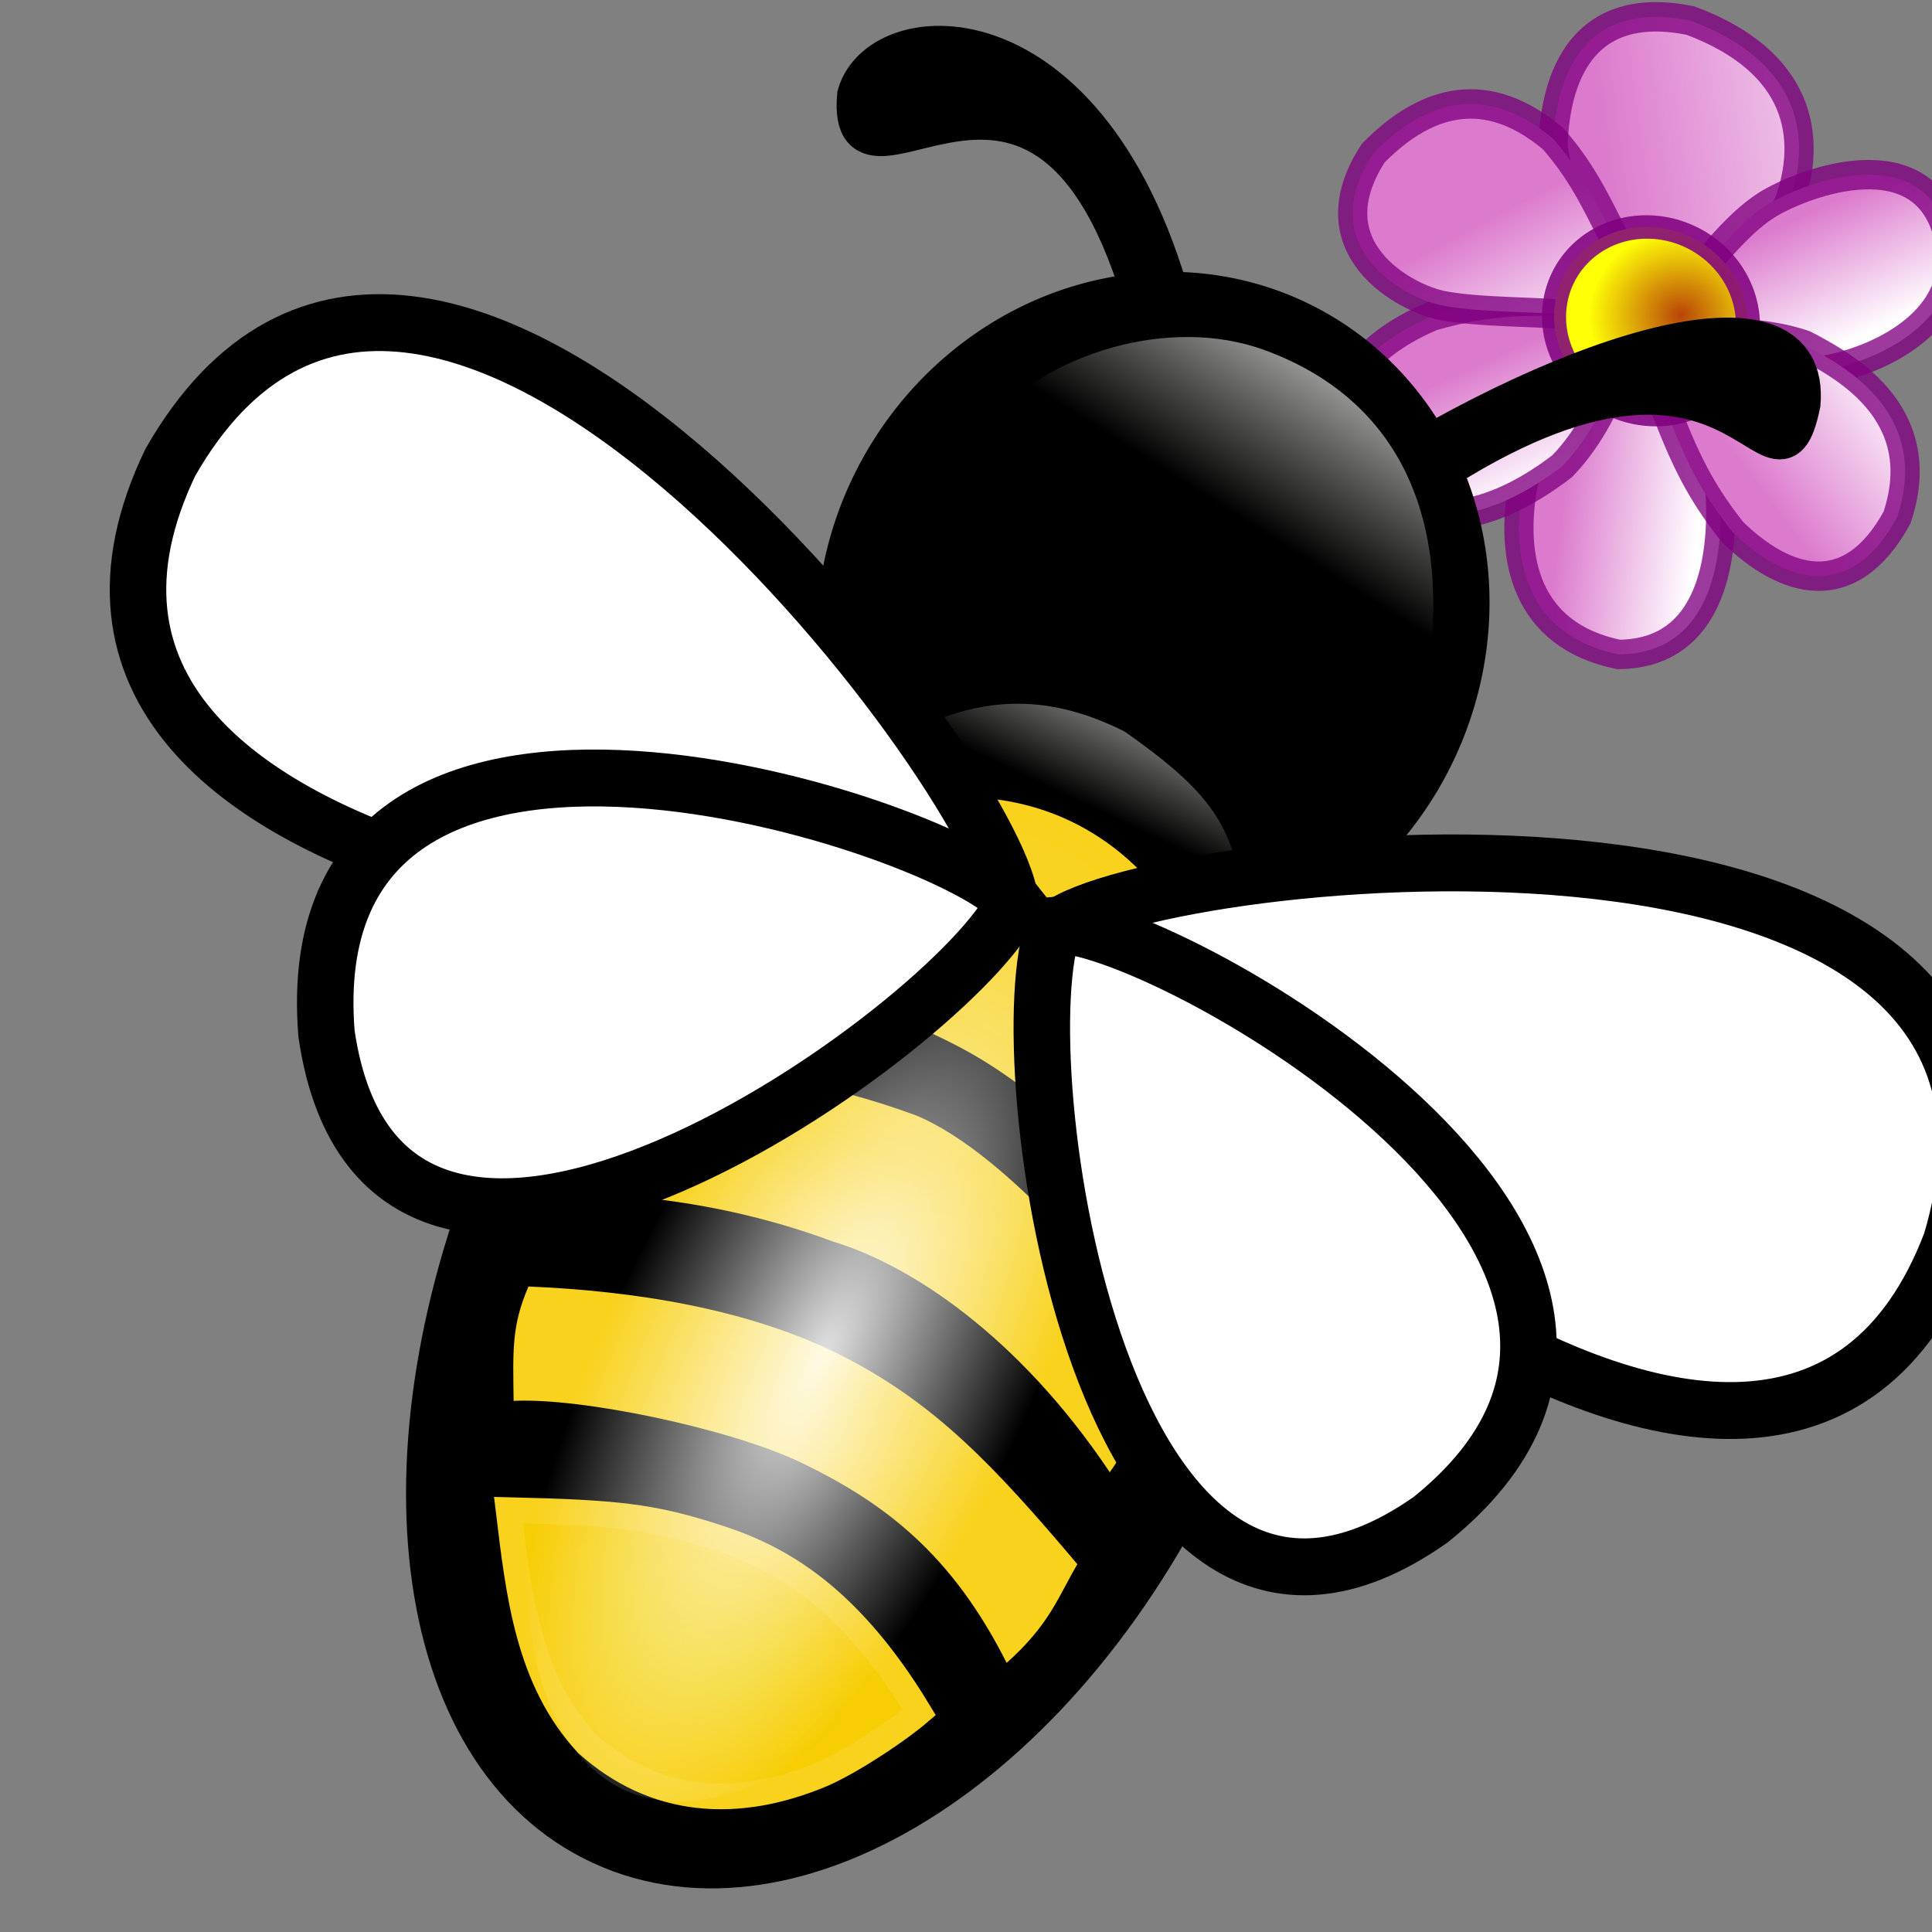 <?xml version="1.0" encoding="UTF-8" standalone="no"?>
<!-- Created with Inkscape (http://www.inkscape.org/) -->
<svg
   xmlns:dc="http://purl.org/dc/elements/1.1/"
   xmlns:cc="http://creativecommons.org/ns#"
   xmlns:rdf="http://www.w3.org/1999/02/22-rdf-syntax-ns#"
   xmlns:svg="http://www.w3.org/2000/svg"
   xmlns="http://www.w3.org/2000/svg"
   xmlns:xlink="http://www.w3.org/1999/xlink"
   xmlns:sodipodi="http://sodipodi.sourceforge.net/DTD/sodipodi-0.dtd"
   xmlns:inkscape="http://www.inkscape.org/namespaces/inkscape"
   width="32px"
   height="32px"
   id="svg4610"
   sodipodi:version="0.32"
   inkscape:version="0.46"
   sodipodi:docname="right_linux.svg"
   inkscape:output_extension="org.inkscape.output.svg.inkscape">
  <rect width="100%" height="100%" fill="#808080" stroke="none"/>
  <defs
     id="defs4612">
    <linearGradient
       id="linearGradient3836">
      <stop
         id="stop3838"
         offset="0"
         style="stop-color:#ffffff;stop-opacity:0.887;" />
      <stop
         id="stop3840"
         offset="1"
         style="stop-color:#ffffff;stop-opacity:0;" />
    </linearGradient>
    <radialGradient
       inkscape:collect="always"
       xlink:href="#linearGradient3836"
       id="radialGradient5076"
       gradientUnits="userSpaceOnUse"
       gradientTransform="matrix(0.88,-3.4749336e-2,9.5059678e-2,2.435,-127.03,-937.534)"
       cx="-549.5"
       cy="639.862"
       fx="-549.5"
       fy="639.862"
       r="27.5" />
    <linearGradient
       inkscape:collect="always"
       xlink:href="#linearGradient3402"
       id="linearGradient5074"
       gradientUnits="userSpaceOnUse"
       gradientTransform="matrix(-0.654,-0.342,0.299,-0.374,-1980.562,253.816)"
       x1="-612.172"
       y1="698.891"
       x2="-615.773"
       y2="646.067" />
    <linearGradient
       id="linearGradient13706">
      <stop
         id="stop13708"
         offset="0"
         style="stop-color:#f1d103;stop-opacity:1;" />
      <stop
         id="stop13710"
         offset="1"
         style="stop-color:#f7cd03;stop-opacity:1" />
    </linearGradient>
    <radialGradient
       inkscape:collect="always"
       xlink:href="#linearGradient13706"
       id="radialGradient5072"
       gradientUnits="userSpaceOnUse"
       gradientTransform="matrix(-0.29,0.503,-0.763,-0.414,-907.153,753.91)"
       cx="-202.578"
       cy="767.944"
       fx="-202.578"
       fy="767.944"
       r="27.027" />
    <linearGradient
       id="linearGradient14412"
       inkscape:collect="always">
      <stop
         id="stop14414"
         offset="0"
         style="stop-color:#f6cd03;stop-opacity:1" />
      <stop
         id="stop14416"
         offset="1"
         style="stop-color:#f8d21d;stop-opacity:1" />
    </linearGradient>
    <radialGradient
       inkscape:collect="always"
       xlink:href="#linearGradient14412"
       id="radialGradient5070"
       gradientUnits="userSpaceOnUse"
       gradientTransform="matrix(-0.277,0.309,-0.693,-0.232,-954.041,537.482)"
       cx="-286.683"
       cy="770.319"
       fx="-286.683"
       fy="770.319"
       r="27.027" />
    <linearGradient
       id="linearGradient14418"
       inkscape:collect="always">
      <stop
         id="stop14420"
         offset="0"
         style="stop-color:#f5cd03;stop-opacity:1" />
      <stop
         id="stop14422"
         offset="1"
         style="stop-color:#f8d21d;stop-opacity:1" />
    </linearGradient>
    <radialGradient
       inkscape:collect="always"
       xlink:href="#linearGradient14418"
       id="radialGradient5068"
       gradientUnits="userSpaceOnUse"
       gradientTransform="matrix(-0.214,0.255,-0.557,-0.21,-1051.37,533.297)"
       cx="-287.172"
       cy="762.159"
       fx="-287.172"
       fy="762.159"
       r="27.027" />
    <linearGradient
       inkscape:collect="always"
       id="linearGradient3402">
      <stop
         style="stop-color:#edeee9;stop-opacity:1;"
         offset="0"
         id="stop3404" />
      <stop
         style="stop-color:#edeee9;stop-opacity:0;"
         offset="1"
         id="stop3406" />
    </linearGradient>
    <linearGradient
       inkscape:collect="always"
       xlink:href="#linearGradient3402"
       id="linearGradient5066"
       gradientUnits="userSpaceOnUse"
       gradientTransform="matrix(1.228,0.555,0.334,-1.389,-825.854,1454.491)"
       x1="-614.905"
       y1="691.308"
       x2="-618.238"
       y2="666.331" />
    <linearGradient
       id="linearGradient3640">
      <stop
         id="stop3642"
         offset="0"
         style="stop-color:#b94606;stop-opacity:0.991;" />
      <stop
         id="stop3644"
         offset="1"
         style="stop-color:#ffff06;stop-opacity:1;" />
    </linearGradient>
    <radialGradient
       inkscape:collect="always"
       xlink:href="#linearGradient3640"
       id="radialGradient5064"
       gradientUnits="userSpaceOnUse"
       gradientTransform="matrix(0.585,-0.665,0.704,0.619,-53.801,561.874)"
       cx="599.224"
       cy="429.964"
       fx="599.224"
       fy="429.964"
       r="5.261" />
    <linearGradient
       inkscape:collect="always"
       xlink:href="#linearGradient11149"
       id="linearGradient5062"
       gradientUnits="userSpaceOnUse"
       gradientTransform="matrix(5.419,0.184,0.454,5.048,-3759.957,-2263.192)"
       x1="598.917"
       y1="436.35"
       x2="605.411"
       y2="432.221" />
    <linearGradient
       inkscape:collect="always"
       xlink:href="#linearGradient11149"
       id="linearGradient5059"
       gradientUnits="userSpaceOnUse"
       gradientTransform="matrix(5.419,0.184,0.454,5.048,-3759.957,-2263.192)"
       x1="589.13"
       y1="425.434"
       x2="592.283"
       y2="430.976" />
    <linearGradient
       inkscape:collect="always"
       xlink:href="#linearGradient11149"
       id="linearGradient5057"
       gradientUnits="userSpaceOnUse"
       gradientTransform="matrix(5.419,0.184,0.454,5.048,-3759.957,-2263.192)"
       x1="588.282"
       y1="431.621"
       x2="590.722"
       y2="436.436" />
    <linearGradient
       inkscape:collect="always"
       xlink:href="#linearGradient11149"
       id="linearGradient5055"
       gradientUnits="userSpaceOnUse"
       gradientTransform="matrix(5.419,0.184,0.454,5.048,-3759.957,-2263.192)"
       x1="588.282"
       y1="431.621"
       x2="590.722"
       y2="436.436" />
    <linearGradient
       inkscape:collect="always"
       xlink:href="#linearGradient11149"
       id="linearGradient5053"
       gradientUnits="userSpaceOnUse"
       gradientTransform="matrix(5.419,0.184,0.454,5.048,-3759.957,-2263.192)"
       x1="593.993"
       y1="420.708"
       x2="608.811"
       y2="420.146" />
    <linearGradient
       id="linearGradient11149">
      <stop
         id="stop11151"
         offset="0"
         style="stop-color:#dc7bcd;stop-opacity:1" />
      <stop
         id="stop11153"
         offset="1"
         style="stop-color:#ffffff;stop-opacity:1;" />
    </linearGradient>
    <linearGradient
       inkscape:collect="always"
       xlink:href="#linearGradient11149"
       id="linearGradient5051"
       gradientUnits="userSpaceOnUse"
       gradientTransform="matrix(5.419,0.184,0.454,5.048,-3759.957,-2263.192)"
       x1="590.943"
       y1="438.082"
       x2="596.213"
       y2="439.139" />
    <inkscape:perspective
       sodipodi:type="inkscape:persp3d"
       inkscape:vp_x="0 : 16 : 1"
       inkscape:vp_y="0 : 1000 : 0"
       inkscape:vp_z="32 : 16 : 1"
       inkscape:persp3d-origin="16 : 10.666667 : 1"
       id="perspective4618" />
    <linearGradient
       inkscape:collect="always"
       xlink:href="#linearGradient11149"
       id="linearGradient4744"
       gradientUnits="userSpaceOnUse"
       gradientTransform="matrix(5.419,0.184,0.454,5.048,-3759.957,-2263.192)"
       x1="590.943"
       y1="438.082"
       x2="596.213"
       y2="439.139" />
    <linearGradient
       inkscape:collect="always"
       xlink:href="#linearGradient11149"
       id="linearGradient4746"
       gradientUnits="userSpaceOnUse"
       gradientTransform="matrix(5.419,0.184,0.454,5.048,-3759.957,-2263.192)"
       x1="593.993"
       y1="420.708"
       x2="608.811"
       y2="420.146" />
    <linearGradient
       inkscape:collect="always"
       xlink:href="#linearGradient11149"
       id="linearGradient4748"
       gradientUnits="userSpaceOnUse"
       gradientTransform="matrix(5.419,0.184,0.454,5.048,-3759.957,-2263.192)"
       x1="588.282"
       y1="431.621"
       x2="590.722"
       y2="436.436" />
    <linearGradient
       inkscape:collect="always"
       xlink:href="#linearGradient11149"
       id="linearGradient4750"
       gradientUnits="userSpaceOnUse"
       gradientTransform="matrix(5.419,0.184,0.454,5.048,-3759.957,-2263.192)"
       x1="588.282"
       y1="431.621"
       x2="590.722"
       y2="436.436" />
    <linearGradient
       inkscape:collect="always"
       xlink:href="#linearGradient11149"
       id="linearGradient4752"
       gradientUnits="userSpaceOnUse"
       gradientTransform="matrix(5.419,0.184,0.454,5.048,-3759.957,-2263.192)"
       x1="589.13"
       y1="425.434"
       x2="592.283"
       y2="430.976" />
    <linearGradient
       inkscape:collect="always"
       xlink:href="#linearGradient11149"
       id="linearGradient4754"
       gradientUnits="userSpaceOnUse"
       gradientTransform="matrix(5.419,0.184,0.454,5.048,-3759.957,-2263.192)"
       x1="598.917"
       y1="436.35"
       x2="605.411"
       y2="432.221" />
    <radialGradient
       inkscape:collect="always"
       xlink:href="#linearGradient3640"
       id="radialGradient4756"
       gradientUnits="userSpaceOnUse"
       gradientTransform="matrix(0.585,-0.665,0.704,0.619,-53.801,561.874)"
       cx="599.224"
       cy="429.964"
       fx="599.224"
       fy="429.964"
       r="5.261" />
    <linearGradient
       inkscape:collect="always"
       xlink:href="#linearGradient3402"
       id="linearGradient4758"
       gradientUnits="userSpaceOnUse"
       gradientTransform="matrix(1.228,0.555,0.334,-1.389,-825.854,1454.491)"
       x1="-614.905"
       y1="691.308"
       x2="-618.238"
       y2="666.331" />
    <radialGradient
       inkscape:collect="always"
       xlink:href="#linearGradient14418"
       id="radialGradient4760"
       gradientUnits="userSpaceOnUse"
       gradientTransform="matrix(-0.214,0.255,-0.557,-0.21,-1051.37,533.297)"
       cx="-287.172"
       cy="762.159"
       fx="-287.172"
       fy="762.159"
       r="27.027" />
    <radialGradient
       inkscape:collect="always"
       xlink:href="#linearGradient14412"
       id="radialGradient4762"
       gradientUnits="userSpaceOnUse"
       gradientTransform="matrix(-0.277,0.309,-0.693,-0.232,-954.041,537.482)"
       cx="-286.683"
       cy="770.319"
       fx="-286.683"
       fy="770.319"
       r="27.027" />
    <radialGradient
       inkscape:collect="always"
       xlink:href="#linearGradient13706"
       id="radialGradient4764"
       gradientUnits="userSpaceOnUse"
       gradientTransform="matrix(-0.29,0.503,-0.763,-0.414,-907.153,753.91)"
       cx="-202.578"
       cy="767.944"
       fx="-202.578"
       fy="767.944"
       r="27.027" />
    <linearGradient
       inkscape:collect="always"
       xlink:href="#linearGradient3402"
       id="linearGradient4766"
       gradientUnits="userSpaceOnUse"
       gradientTransform="matrix(-0.654,-0.342,0.299,-0.374,-1980.562,253.816)"
       x1="-612.172"
       y1="698.891"
       x2="-615.773"
       y2="646.067" />
    <radialGradient
       inkscape:collect="always"
       xlink:href="#linearGradient3836"
       id="radialGradient4768"
       gradientUnits="userSpaceOnUse"
       gradientTransform="matrix(0.88,-3.4749336e-2,9.5059678e-2,2.435,-127.03,-937.534)"
       cx="-549.5"
       cy="639.862"
       fx="-549.5"
       fy="639.862"
       r="27.5" />
  </defs>
  <sodipodi:namedview
     id="base"
     pagecolor="#ffffff"
     bordercolor="#666666"
     borderopacity="1.0"
     inkscape:pageopacity="0.0"
     inkscape:pageshadow="2"
     inkscape:zoom="6.2056081"
     inkscape:cx="41.506857"
     inkscape:cy="-4.5451034"
     inkscape:current-layer="layer1"
     showgrid="true"
     inkscape:grid-bbox="true"
     inkscape:document-units="px"
     inkscape:window-width="1680"
     inkscape:window-height="1003"
     inkscape:window-x="-4"
     inkscape:window-y="-4" />
  <g
     id="layer1"
     inkscape:label="Layer 1"
     inkscape:groupmode="layer">
    <g
       id="g4898"
       transform="matrix(0.125,0,0,0.125,-2009.039,705.915)"
       inkscape:export-filename="M:\FreePlane_radna_mapa\Freplane_last_Dimitry\left_bee.png"
       inkscape:export-xdpi="90"
       inkscape:export-ydpi="90">
      <rect
         y="566.322"
         x="-3038.604"
         height="256"
         width="256"
         id="rect15057"
         style="fill:none;fill-opacity:1;fill-rule:evenodd;stroke:none;stroke-width:4.026;stroke-linecap:butt;stroke-linejoin:miter;marker:none;marker-start:none;marker-mid:none;marker-end:none;stroke-miterlimit:4;stroke-dasharray:none;stroke-dashoffset:0;stroke-opacity:1;visibility:visible;display:inline;overflow:visible;enable-background:accumulate" />
      <g
         transform="matrix(1.025,0,0,1.032,-1488.589,444.411)"
         id="g14996">
        <g
           id="g4527"
           transform="matrix(0.612,0,0,0.612,-1100.072,151.169)">
          <path
             style="fill:url(#linearGradient5051);fill-opacity:1;fill-rule:evenodd;stroke:#800080;stroke-width:6.319;stroke-linecap:butt;stroke-linejoin:miter;marker:none;marker-start:none;marker-mid:none;marker-end:none;stroke-miterlimit:4;stroke-dasharray:none;stroke-dashoffset:0;stroke-opacity:0.773;visibility:visible;display:inline;overflow:visible;enable-background:accumulate"
             d="M -350.304,19.37 C -346.963,23.098 -339.568,26.743 -332.564,25.817 C -326.958,33.202 -326.015,42.556 -324.435,50.938 C -323.835,60.315 -323.833,86.101 -346.394,86.27 C -366.455,82.186 -370.082,65.604 -366.985,49.348 C -363.033,37.259 -358.301,29.372 -350.304,19.37 z"
             id="path4529"
             sodipodi:nodetypes="cccccc" />
          <path
             style="fill:url(#linearGradient5053);fill-opacity:1;fill-rule:evenodd;stroke:#800080;stroke-width:6.319;stroke-linecap:butt;stroke-linejoin:miter;marker:none;marker-start:none;marker-mid:none;marker-end:none;stroke-miterlimit:4;stroke-dasharray:none;stroke-dashoffset:0;stroke-opacity:0.773;visibility:visible;display:inline;overflow:visible;enable-background:accumulate"
             d="M -329.806,9.161 C -334.62,6.439 -341.548,6.335 -348.079,4.869 C -354.112,-3.37 -359.461,-14.636 -360.561,-22.788 C -360.389,-31.615 -357.933,-55.474 -330.806,-49.971 C -307.09,-41.161 -304.312,-24.909 -309.583,-10.645 C -315.484,-0.451 -319.243,1.913 -329.806,9.161 z"
             id="path4531"
             sodipodi:nodetypes="cccccc"
             inkscape:transform-center-x="-3.2663202"
             inkscape:transform-center-y="-4.3621526" />
          <path
             sodipodi:nodetypes="cczzzc"
             id="path4533"
             d="M -330.281,22.969 C -330.131,18.871 -331.725,15.391 -334.172,11.317 C -328.922,3.911 -321.322,-5.975 -314.297,-10.349 C -307.273,-14.723 -282.547,-24.419 -275.766,-6.177 C -268.986,12.065 -287.306,22.381 -300.929,25.023 C -314.551,27.665 -318.756,25.604 -330.281,22.969 z"
             style="fill:url(#linearGradient5055);fill-opacity:1;fill-rule:evenodd;stroke:#800080;stroke-width:6.319;stroke-linecap:butt;stroke-linejoin:miter;marker:none;marker-start:none;marker-mid:none;marker-end:none;stroke-miterlimit:4;stroke-dasharray:none;stroke-dashoffset:0;stroke-opacity:0.773;visibility:visible;display:inline;overflow:visible;enable-background:accumulate"
             inkscape:transform-center-x="-3.4603429"
             inkscape:transform-center-y="1.6091234" />
          <path
             style="fill:url(#linearGradient5057);fill-opacity:1;fill-rule:evenodd;stroke:#800080;stroke-width:6.319;stroke-linecap:butt;stroke-linejoin:miter;stroke-miterlimit:4;stroke-dasharray:none;stroke-opacity:0.773"
             d="M -352.568,10.602 C -351.154,14.636 -349.545,18.68 -345.873,22.758 C -347.9,30.836 -353.004,40.174 -358.608,45.81 C -365.684,51.255 -386.279,65.007 -401.992,48.436 C -412.583,31.445 -401.842,19.924 -386.719,13.542 C -374.334,10.013 -366.079,10.03 -352.568,10.602 z"
             id="path4535"
             sodipodi:nodetypes="cccccc" />
          <path
             style="fill:url(#linearGradient5059);fill-opacity:1;fill-rule:evenodd;stroke:#800080;stroke-width:6.319;stroke-linecap:butt;stroke-linejoin:miter;marker:none;marker-start:none;marker-mid:none;marker-end:none;stroke-miterlimit:4;stroke-dasharray:none;stroke-dashoffset:0;stroke-opacity:0.773;visibility:visible;display:inline;overflow:visible;enable-background:accumulate"
             d="M -345.212,0.793 C -349.023,3.476 -351.784,8.946 -354.999,13.407 C -364.313,12.534 -376.431,12.799 -384.43,11.297 C -392.429,9.794 -412.905,-0.986 -399.49,-21.481 C -384.754,-36.395 -371.416,-33.764 -360.457,-24.481 C -353.256,-16.213 -350.722,-9.563 -345.212,0.793 z"
             id="path4537"
             sodipodi:nodetypes="cczccc"
             inkscape:transform-center-x="-3.7963519"
             inkscape:transform-center-y="-7.1417756" />
          <path
             sodipodi:nodetypes="cccccc"
             id="path4539"
             d="M -337.779,29.374 C -334.927,26.028 -332.143,22.493 -330.15,17.003 C -321.503,16.95 -313.115,17.333 -306.118,19.774 C -298.7,23.693 -278.343,33.798 -286.125,56.846 C -296.298,75.295 -310.315,70.977 -321.724,59.971 C -329.63,50.108 -332.895,42.347 -337.779,29.374 z"
             style="fill:url(#linearGradient5062);fill-opacity:1;fill-rule:evenodd;stroke:#800080;stroke-width:6.319;stroke-linecap:butt;stroke-linejoin:miter;marker:none;marker-start:none;marker-mid:none;marker-end:none;stroke-miterlimit:4;stroke-dasharray:none;stroke-dashoffset:0;stroke-opacity:0.773;visibility:visible;display:inline;overflow:visible;enable-background:accumulate" />
          <path
             sodipodi:type="arc"
             style="fill:url(#radialGradient5064);fill-opacity:1;fill-rule:nonzero;stroke:#800080;stroke-width:1.282;stroke-linecap:round;stroke-linejoin:round;marker:none;marker-start:none;marker-mid:none;marker-end:none;stroke-miterlimit:4;stroke-dasharray:none;stroke-dashoffset:0;stroke-opacity:0.866;visibility:visible;display:inline;overflow:visible;enable-background:accumulate"
             id="path4541"
             sodipodi:cx="598.29633"
             sodipodi:cy="428.36218"
             sodipodi:rx="5.1111112"
             sodipodi:ry="5.185185"
             d="M 603.407,428.362 A 5.111,5.185 0 1 1 593.185,428.362 A 5.111,5.185 0 1 1 603.407,428.362 z"
             transform="matrix(2.141,-3.271,3.453,2.175,-3099.461,1039.891)" />
        </g>
        <g
           id="g14952">
          <path
             sodipodi:nodetypes="csssc"
             id="path14648"
             d="M -1446.681,360.216 C -1472.086,348.551 -1477.209,307.376 -1458.142,265.288 C -1439.076,223.201 -1402.983,198.51 -1377.578,210.176 C -1352.174,221.841 -1347.03,265.467 -1366.096,307.555 C -1385.163,349.642 -1421.277,371.882 -1446.681,360.216 z"
             style="fill:#000000;fill-opacity:1;fill-rule:nonzero;stroke:#000000;stroke-width:6;stroke-linecap:butt;stroke-linejoin:miter;marker:none;marker-start:none;marker-mid:none;marker-end:none;stroke-miterlimit:4;stroke-dashoffset:0;stroke-opacity:1;visibility:visible;display:inline;overflow:visible;enable-background:accumulate" />
          <path
             transform="matrix(-0.455,0.702,-0.701,-0.458,-1024.6,842.099)"
             d="M -362.727,767.362 A 52.159,49.091 0 1 1 -467.045,767.362 A 52.159,49.091 0 1 1 -362.727,767.362 z"
             sodipodi:ry="49.090908"
             sodipodi:rx="52.159092"
             sodipodi:cy="767.36218"
             sodipodi:cx="-414.88635"
             id="path14652"
             style="fill:#000000;fill-opacity:1;fill-rule:nonzero;stroke:#000000;stroke-width:6.675;stroke-linecap:butt;stroke-linejoin:miter;marker:none;marker-start:none;marker-mid:none;marker-end:none;stroke-miterlimit:4;stroke-dasharray:none;stroke-dashoffset:0;stroke-opacity:1;visibility:visible;display:inline;overflow:visible;enable-background:accumulate"
             sodipodi:type="arc" />
          <path
             sodipodi:nodetypes="ccc"
             id="path14654"
             d="M -1346.152,181.982 C -1317.462,163.684 -1286.656,154.646 -1288.111,170.979 C -1291.606,187.695 -1296.375,150.194 -1343.637,185.128"
             style="fill:#000000;fill-rule:evenodd;stroke:#000000;stroke-width:5.586;stroke-linecap:butt;stroke-linejoin:miter;stroke-opacity:1;display:inline" />
          <path
             sodipodi:nodetypes="ccc"
             id="path14656"
             d="M -1369.87,164.082 C -1379.609,118.105 -1409.688,119.485 -1412.776,130.426 C -1414.379,148.299 -1385.715,109.766 -1373.229,163.606"
             style="fill:#000000;fill-rule:evenodd;stroke:#000000;stroke-width:5.586;stroke-linecap:butt;stroke-linejoin:miter;stroke-opacity:1;display:inline" />
          <path
             style="fill:url(#linearGradient5066);fill-opacity:1;fill-rule:nonzero;stroke:none;stroke-width:6;stroke-linecap:round;stroke-linejoin:round;marker:none;marker-start:none;marker-mid:none;marker-end:none;stroke-miterlimit:4;stroke-dashoffset:0;stroke-opacity:1;visibility:visible;display:inline;overflow:visible;enable-background:accumulate"
             d="M -1337.156,205.295 C -1334.474,185.424 -1341.481,170.18 -1359.132,163.867 C -1371.281,159.521 -1387.646,163.991 -1396.402,174.145"
             id="path14658"
             sodipodi:nodetypes="csc" />
          <path
             sodipodi:nodetypes="csccccc"
             style="fill:url(#radialGradient5068);fill-opacity:1;fill-rule:evenodd;stroke:none;stroke-width:1.212px;stroke-linecap:butt;stroke-linejoin:miter;marker:none;marker-start:none;marker-mid:none;marker-end:none;stroke-miterlimit:4;stroke-dasharray:none;stroke-dashoffset:0;stroke-opacity:1;visibility:visible;display:inline;overflow:visible;enable-background:accumulate"
             d="M -1456.45,287.121 C -1442.902,287.671 -1427.227,289.956 -1414.684,296.355 C -1402.64,302.498 -1394.885,310.535 -1383.745,323.655 C -1386.303,327.952 -1387.397,331.568 -1393.115,336.635 C -1400.377,322.322 -1409.27,315.577 -1420.371,310.266 C -1429.93,305.744 -1449.594,301.707 -1458.417,302.167 C -1458.498,295.522 -1458.707,292.316 -1456.45,287.121 z"
             id="path14660" />
          <path
             id="path14662"
             d="M -1451.443,264.597 C -1448.919,260.392 -1450.083,260.582 -1447.375,257.725 C -1430.406,257.726 -1416.961,260.288 -1405.126,264.607 C -1392.689,269.705 -1377.496,288.637 -1372.1,296.162 C -1375.47,301.084 -1375.24,305.745 -1379.457,311.555 C -1391.597,293.536 -1406.004,284.215 -1416.072,281.225 C -1429.879,276.085 -1444.878,274.322 -1455.979,275.151 C -1455.159,272.499 -1453.253,267.986 -1451.443,264.597 z"
             style="fill:url(#radialGradient5070);fill-opacity:1;fill-rule:evenodd;stroke:none;stroke-width:1.212px;stroke-linecap:butt;stroke-linejoin:miter;marker:none;marker-start:none;marker-mid:none;marker-end:none;stroke-miterlimit:4;stroke-dasharray:none;stroke-dashoffset:0;stroke-opacity:1;visibility:visible;display:inline;overflow:visible;enable-background:accumulate"
             sodipodi:nodetypes="cccccccc" />
          <path
             id="path14664"
             d="M -1432.074,239.203 C -1419.874,228.499 -1406.255,223.369 -1394.418,225.018 C -1384.105,226.455 -1375.621,232.699 -1370.344,242.737 C -1366.851,249.379 -1364.954,256.885 -1364.454,266.036 C -1364.338,268.151 -1364.386,273.317 -1364.536,274.986 L -1365.71,285.327 C -1377.75,268.483 -1388.733,258.731 -1399.461,253.366 C -1412.764,246.713 -1422.368,245.302 -1439.094,246.27 C -1439.107,246.246 -1432.923,239.948 -1432.074,239.203 L -1432.074,239.203 z"
             style="fill:#f8d322;fill-opacity:1;fill-rule:evenodd;stroke:#f8d21d;stroke-width:3.913;stroke-linecap:butt;stroke-linejoin:miter;marker:none;marker-start:none;marker-mid:none;marker-end:none;stroke-miterlimit:4;stroke-dasharray:none;stroke-dashoffset:0;stroke-opacity:1;visibility:visible;display:inline;overflow:visible;enable-background:accumulate"
             sodipodi:nodetypes="csssccsccc" />
          <path
             id="path14666"
             d="M -1432.219,319.889 C -1424.433,322.308 -1414.703,326.705 -1404.706,343.146 C -1407.286,345.343 -1413.142,349.311 -1417.416,351.224 C -1428.915,356.056 -1439.841,355.165 -1448.687,347.268 C -1456.53,338.903 -1457.762,327.419 -1459.09,316.541 C -1444.56,316.869 -1440.194,317.411 -1432.219,319.889 z"
             style="fill:url(#radialGradient5072);fill-opacity:1;fill-rule:evenodd;stroke:#f8d21d;stroke-width:3.391;stroke-linecap:butt;stroke-linejoin:miter;marker:none;marker-start:none;marker-mid:none;marker-end:none;stroke-miterlimit:4;stroke-dasharray:none;stroke-dashoffset:0;stroke-opacity:1;visibility:visible;display:inline;overflow:visible;enable-background:accumulate"
             sodipodi:nodetypes="cccccz" />
          <path
             style="fill:url(#linearGradient5074);fill-opacity:1;fill-rule:nonzero;stroke:none;stroke-width:6;stroke-linecap:round;stroke-linejoin:round;marker:none;marker-start:none;marker-mid:none;marker-end:none;stroke-miterlimit:4;stroke-dashoffset:0;stroke-opacity:1;visibility:visible;display:inline;overflow:visible;enable-background:accumulate"
             d="M -1405.827,214.107 C -1395.939,209.199 -1387.183,209.274 -1377.486,214.115 C -1366.61,221.718 -1362.275,226.625 -1361.942,238.005 L -1405.827,214.107 z"
             id="path14668"
             sodipodi:nodetypes="cccc" />
          <path
             sodipodi:type="arc"
             style="fill:url(#radialGradient5076);fill-opacity:1;fill-rule:evenodd;stroke:none;stroke-width:3;stroke-linecap:butt;stroke-linejoin:miter;marker:none;marker-start:none;marker-mid:none;marker-end:none;stroke-miterlimit:4;stroke-dasharray:none;stroke-dashoffset:0;stroke-opacity:1;visibility:visible;display:inline;overflow:visible;enable-background:accumulate"
             id="path14670"
             sodipodi:cx="-549.5"
             sodipodi:cy="639.86218"
             sodipodi:rx="27.5"
             sodipodi:ry="56.5"
             d="M -522,639.862 A 27.5,56.5 0 1 1 -577,639.862 A 27.5,56.5 0 1 1 -522,639.862 z"
             transform="matrix(-1.073,-0.421,-0.438,1.006,-1727.521,-578.174)" />
          <g
             inkscape:transform-center-x="-0.0070123276"
             inkscape:transform-center-y="5.8231194"
             transform="matrix(0.331,2.472,-2.472,0.331,-231.317,-740.223)"
             id="g14672">
            <g
               id="g14674"
               transform="translate(6.704,-1.117)">
              <path
                 style="fill:#ffffff;fill-opacity:1;fill-rule:evenodd;stroke:#000000;stroke-width:3;stroke-linecap:butt;stroke-linejoin:miter;stroke-opacity:1"
                 d="M 319.616,514.605 C 322.434,522.9 312.51,570.084 290.758,555.737 C 269.154,539.1 312.992,514.412 319.616,514.605 z"
                 id="path14676"
                 sodipodi:nodetypes="ccc" />
              <path
                 sodipodi:nodetypes="ccc"
                 id="path14678"
                 d="M 319.706,514.393 C 325.757,518.287 343.227,551.233 321.743,551.52 C 299.191,550.346 315.284,517.031 319.706,514.393 z"
                 style="fill:#ffffff;fill-opacity:1;fill-rule:evenodd;stroke:#000000;stroke-width:3;stroke-linecap:butt;stroke-linejoin:miter;marker:none;marker-start:none;marker-mid:none;marker-end:none;stroke-miterlimit:4;stroke-dasharray:none;stroke-dashoffset:0;stroke-opacity:1;visibility:visible;display:inline;overflow:visible;enable-background:accumulate" />
            </g>
            <g
               id="g14680"
               transform="translate(1.117,6.704)">
              <path
                 sodipodi:nodetypes="ccc"
                 id="path14682"
                 d="M 326.926,504.451 C 335.574,503.042 372.566,472.117 349.683,459.653 C 324.847,448.396 323.645,498.694 326.926,504.451 z"
                 style="fill:#ffffff;fill-opacity:1;fill-rule:evenodd;stroke:#000000;stroke-width:3;stroke-linecap:butt;stroke-linejoin:miter;stroke-opacity:1" />
              <path
                 style="fill:#ffffff;fill-opacity:1;fill-rule:evenodd;stroke:#000000;stroke-width:3;stroke-linecap:butt;stroke-linejoin:miter;marker:none;marker-start:none;marker-mid:none;marker-end:none;stroke-miterlimit:4;stroke-dasharray:none;stroke-dashoffset:0;stroke-opacity:1;visibility:visible;display:inline;overflow:visible;enable-background:accumulate"
                 d="M 326.782,504.63 C 333.062,508.143 370.354,508.089 360.515,488.988 C 348.885,469.63 327.033,499.487 326.782,504.63 z"
                 id="path14684"
                 sodipodi:nodetypes="ccc" />
            </g>
          </g>
        </g>
      </g>
    </g>
    <g
       id="g4684"
       transform="matrix(0.122,0,0,0.122,372.49,-69.059)"
       inkscape:export-filename="M:\FreePlane_radna_mapa\Freplane_last_Dimitry\left_bee.png"
       inkscape:export-xdpi="90"
       inkscape:export-ydpi="90">
      <rect
         y="566.322"
         x="-3038.604"
         height="256"
         width="256"
         id="rect4686"
         style="fill:none;fill-opacity:1;fill-rule:evenodd;stroke:none;stroke-width:4.026;stroke-linecap:butt;stroke-linejoin:miter;marker:none;marker-start:none;marker-mid:none;marker-end:none;stroke-miterlimit:4;stroke-dasharray:none;stroke-dashoffset:0;stroke-opacity:1;visibility:visible;display:inline;overflow:visible;enable-background:accumulate" />
      <g
         transform="matrix(1.025,0,0,1.032,-1488.589,444.411)"
         id="g4688">
        <g
           id="g4690"
           transform="matrix(0.612,0,0,0.612,-1100.072,151.169)">
          <path
             style="fill:url(#linearGradient4744);fill-opacity:1;fill-rule:evenodd;stroke:#800080;stroke-width:6.319;stroke-linecap:butt;stroke-linejoin:miter;marker:none;marker-start:none;marker-mid:none;marker-end:none;stroke-miterlimit:4;stroke-dasharray:none;stroke-dashoffset:0;stroke-opacity:0.773;visibility:visible;display:inline;overflow:visible;enable-background:accumulate"
             d="M -350.304,19.37 C -346.963,23.098 -339.568,26.743 -332.564,25.817 C -326.958,33.202 -326.015,42.556 -324.435,50.938 C -323.835,60.315 -323.833,86.101 -346.394,86.27 C -366.455,82.186 -370.082,65.604 -366.985,49.348 C -363.033,37.259 -358.301,29.372 -350.304,19.37 z"
             id="path4692"
             sodipodi:nodetypes="cccccc" />
          <path
             style="fill:url(#linearGradient4746);fill-opacity:1;fill-rule:evenodd;stroke:#800080;stroke-width:6.319;stroke-linecap:butt;stroke-linejoin:miter;marker:none;marker-start:none;marker-mid:none;marker-end:none;stroke-miterlimit:4;stroke-dasharray:none;stroke-dashoffset:0;stroke-opacity:0.773;visibility:visible;display:inline;overflow:visible;enable-background:accumulate"
             d="M -329.806,9.161 C -334.62,6.439 -341.548,6.335 -348.079,4.869 C -354.112,-3.37 -359.461,-14.636 -360.561,-22.788 C -360.389,-31.615 -357.933,-55.474 -330.806,-49.971 C -307.09,-41.161 -304.312,-24.909 -309.583,-10.645 C -315.484,-0.451 -319.243,1.913 -329.806,9.161 z"
             id="path4694"
             sodipodi:nodetypes="cccccc"
             inkscape:transform-center-x="-3.2663202"
             inkscape:transform-center-y="-4.3621526" />
          <path
             sodipodi:nodetypes="cczzzc"
             id="path4696"
             d="M -330.281,22.969 C -330.131,18.871 -331.725,15.391 -334.172,11.317 C -328.922,3.911 -321.322,-5.975 -314.297,-10.349 C -307.273,-14.723 -282.547,-24.419 -275.766,-6.177 C -268.986,12.065 -287.306,22.381 -300.929,25.023 C -314.551,27.665 -318.756,25.604 -330.281,22.969 z"
             style="fill:url(#linearGradient4748);fill-opacity:1;fill-rule:evenodd;stroke:#800080;stroke-width:6.319;stroke-linecap:butt;stroke-linejoin:miter;marker:none;marker-start:none;marker-mid:none;marker-end:none;stroke-miterlimit:4;stroke-dasharray:none;stroke-dashoffset:0;stroke-opacity:0.773;visibility:visible;display:inline;overflow:visible;enable-background:accumulate"
             inkscape:transform-center-x="-3.4603429"
             inkscape:transform-center-y="1.6091234" />
          <path
             style="fill:url(#linearGradient4750);fill-opacity:1;fill-rule:evenodd;stroke:#800080;stroke-width:6.319;stroke-linecap:butt;stroke-linejoin:miter;stroke-miterlimit:4;stroke-dasharray:none;stroke-opacity:0.773"
             d="M -352.568,10.602 C -351.154,14.636 -349.545,18.68 -345.873,22.758 C -347.9,30.836 -353.004,40.174 -358.608,45.81 C -365.684,51.255 -386.279,65.007 -401.992,48.436 C -412.583,31.445 -401.842,19.924 -386.719,13.542 C -374.334,10.013 -366.079,10.03 -352.568,10.602 z"
             id="path4698"
             sodipodi:nodetypes="cccccc" />
          <path
             style="fill:url(#linearGradient4752);fill-opacity:1;fill-rule:evenodd;stroke:#800080;stroke-width:6.319;stroke-linecap:butt;stroke-linejoin:miter;marker:none;marker-start:none;marker-mid:none;marker-end:none;stroke-miterlimit:4;stroke-dasharray:none;stroke-dashoffset:0;stroke-opacity:0.773;visibility:visible;display:inline;overflow:visible;enable-background:accumulate"
             d="M -345.212,0.793 C -349.023,3.476 -351.784,8.946 -354.999,13.407 C -364.313,12.534 -376.431,12.799 -384.43,11.297 C -392.429,9.794 -412.905,-0.986 -399.49,-21.481 C -384.754,-36.395 -371.416,-33.764 -360.457,-24.481 C -353.256,-16.213 -350.722,-9.563 -345.212,0.793 z"
             id="path4700"
             sodipodi:nodetypes="cczccc"
             inkscape:transform-center-x="-3.7963519"
             inkscape:transform-center-y="-7.1417756" />
          <path
             sodipodi:nodetypes="cccccc"
             id="path4702"
             d="M -337.779,29.374 C -334.927,26.028 -332.143,22.493 -330.15,17.003 C -321.503,16.95 -313.115,17.333 -306.118,19.774 C -298.7,23.693 -278.343,33.798 -286.125,56.846 C -296.298,75.295 -310.315,70.977 -321.724,59.971 C -329.63,50.108 -332.895,42.347 -337.779,29.374 z"
             style="fill:url(#linearGradient4754);fill-opacity:1;fill-rule:evenodd;stroke:#800080;stroke-width:6.319;stroke-linecap:butt;stroke-linejoin:miter;marker:none;marker-start:none;marker-mid:none;marker-end:none;stroke-miterlimit:4;stroke-dasharray:none;stroke-dashoffset:0;stroke-opacity:0.773;visibility:visible;display:inline;overflow:visible;enable-background:accumulate" />
          <path
             sodipodi:type="arc"
             style="fill:url(#radialGradient4756);fill-opacity:1;fill-rule:nonzero;stroke:#800080;stroke-width:1.282;stroke-linecap:round;stroke-linejoin:round;marker:none;marker-start:none;marker-mid:none;marker-end:none;stroke-miterlimit:4;stroke-dasharray:none;stroke-dashoffset:0;stroke-opacity:0.866;visibility:visible;display:inline;overflow:visible;enable-background:accumulate"
             id="path4704"
             sodipodi:cx="598.29633"
             sodipodi:cy="428.36218"
             sodipodi:rx="5.1111112"
             sodipodi:ry="5.185185"
             d="M 603.407,428.362 A 5.111,5.185 0 1 1 593.185,428.362 A 5.111,5.185 0 1 1 603.407,428.362 z"
             transform="matrix(2.141,-3.271,3.453,2.175,-3099.461,1039.891)" />
        </g>
        <g
           id="g4706">
          <path
             sodipodi:nodetypes="csssc"
             id="path4708"
             d="M -1446.681,360.216 C -1472.086,348.551 -1477.209,307.376 -1458.142,265.288 C -1439.076,223.201 -1402.983,198.51 -1377.578,210.176 C -1352.174,221.841 -1347.03,265.467 -1366.096,307.555 C -1385.163,349.642 -1421.277,371.882 -1446.681,360.216 z"
             style="fill:#000000;fill-opacity:1;fill-rule:nonzero;stroke:#000000;stroke-width:6;stroke-linecap:butt;stroke-linejoin:miter;marker:none;marker-start:none;marker-mid:none;marker-end:none;stroke-miterlimit:4;stroke-dashoffset:0;stroke-opacity:1;visibility:visible;display:inline;overflow:visible;enable-background:accumulate" />
          <path
             transform="matrix(-0.455,0.702,-0.701,-0.458,-1024.6,842.099)"
             d="M -362.727,767.362 A 52.159,49.091 0 1 1 -467.045,767.362 A 52.159,49.091 0 1 1 -362.727,767.362 z"
             sodipodi:ry="49.090908"
             sodipodi:rx="52.159092"
             sodipodi:cy="767.36218"
             sodipodi:cx="-414.88635"
             id="path4710"
             style="fill:#000000;fill-opacity:1;fill-rule:nonzero;stroke:#000000;stroke-width:6.675;stroke-linecap:butt;stroke-linejoin:miter;marker:none;marker-start:none;marker-mid:none;marker-end:none;stroke-miterlimit:4;stroke-dasharray:none;stroke-dashoffset:0;stroke-opacity:1;visibility:visible;display:inline;overflow:visible;enable-background:accumulate"
             sodipodi:type="arc" />
          <path
             sodipodi:nodetypes="ccc"
             id="path4712"
             d="M -1346.152,181.982 C -1317.462,163.684 -1286.656,154.646 -1288.111,170.979 C -1291.606,187.695 -1296.375,150.194 -1343.637,185.128"
             style="fill:#000000;fill-rule:evenodd;stroke:#000000;stroke-width:5.586;stroke-linecap:butt;stroke-linejoin:miter;stroke-opacity:1;display:inline" />
          <path
             sodipodi:nodetypes="ccc"
             id="path4714"
             d="M -1369.87,164.082 C -1379.609,118.105 -1409.688,119.485 -1412.776,130.426 C -1414.379,148.299 -1385.715,109.766 -1373.229,163.606"
             style="fill:#000000;fill-rule:evenodd;stroke:#000000;stroke-width:5.586;stroke-linecap:butt;stroke-linejoin:miter;stroke-opacity:1;display:inline" />
          <path
             style="fill:url(#linearGradient4758);fill-opacity:1;fill-rule:nonzero;stroke:none;stroke-width:6;stroke-linecap:round;stroke-linejoin:round;marker:none;marker-start:none;marker-mid:none;marker-end:none;stroke-miterlimit:4;stroke-dashoffset:0;stroke-opacity:1;visibility:visible;display:inline;overflow:visible;enable-background:accumulate"
             d="M -1337.156,205.295 C -1334.474,185.424 -1341.481,170.18 -1359.132,163.867 C -1371.281,159.521 -1387.646,163.991 -1396.402,174.145"
             id="path4716"
             sodipodi:nodetypes="csc" />
          <path
             sodipodi:nodetypes="csccccc"
             style="fill:url(#radialGradient4760);fill-opacity:1;fill-rule:evenodd;stroke:none;stroke-width:1.212px;stroke-linecap:butt;stroke-linejoin:miter;marker:none;marker-start:none;marker-mid:none;marker-end:none;stroke-miterlimit:4;stroke-dasharray:none;stroke-dashoffset:0;stroke-opacity:1;visibility:visible;display:inline;overflow:visible;enable-background:accumulate"
             d="M -1456.45,287.121 C -1442.902,287.671 -1427.227,289.956 -1414.684,296.355 C -1402.64,302.498 -1394.885,310.535 -1383.745,323.655 C -1386.303,327.952 -1387.397,331.568 -1393.115,336.635 C -1400.377,322.322 -1409.27,315.577 -1420.371,310.266 C -1429.93,305.744 -1449.594,301.707 -1458.417,302.167 C -1458.498,295.522 -1458.707,292.316 -1456.45,287.121 z"
             id="path4718" />
          <path
             id="path4720"
             d="M -1451.443,264.597 C -1448.919,260.392 -1450.083,260.582 -1447.375,257.725 C -1430.406,257.726 -1416.961,260.288 -1405.126,264.607 C -1392.689,269.705 -1377.496,288.637 -1372.1,296.162 C -1375.47,301.084 -1375.24,305.745 -1379.457,311.555 C -1391.597,293.536 -1406.004,284.215 -1416.072,281.225 C -1429.879,276.085 -1444.878,274.322 -1455.979,275.151 C -1455.159,272.499 -1453.253,267.986 -1451.443,264.597 z"
             style="fill:url(#radialGradient4762);fill-opacity:1;fill-rule:evenodd;stroke:none;stroke-width:1.212px;stroke-linecap:butt;stroke-linejoin:miter;marker:none;marker-start:none;marker-mid:none;marker-end:none;stroke-miterlimit:4;stroke-dasharray:none;stroke-dashoffset:0;stroke-opacity:1;visibility:visible;display:inline;overflow:visible;enable-background:accumulate"
             sodipodi:nodetypes="cccccccc" />
          <path
             id="path4722"
             d="M -1432.074,239.203 C -1419.874,228.499 -1406.255,223.369 -1394.418,225.018 C -1384.105,226.455 -1375.621,232.699 -1370.344,242.737 C -1366.851,249.379 -1364.954,256.885 -1364.454,266.036 C -1364.338,268.151 -1364.386,273.317 -1364.536,274.986 L -1365.71,285.327 C -1377.75,268.483 -1388.733,258.731 -1399.461,253.366 C -1412.764,246.713 -1422.368,245.302 -1439.094,246.27 C -1439.107,246.246 -1432.923,239.948 -1432.074,239.203 L -1432.074,239.203 z"
             style="fill:#f8d322;fill-opacity:1;fill-rule:evenodd;stroke:#f8d21d;stroke-width:3.913;stroke-linecap:butt;stroke-linejoin:miter;marker:none;marker-start:none;marker-mid:none;marker-end:none;stroke-miterlimit:4;stroke-dasharray:none;stroke-dashoffset:0;stroke-opacity:1;visibility:visible;display:inline;overflow:visible;enable-background:accumulate"
             sodipodi:nodetypes="csssccsccc" />
          <path
             id="path4724"
             d="M -1432.219,319.889 C -1424.433,322.308 -1414.703,326.705 -1404.706,343.146 C -1407.286,345.343 -1413.142,349.311 -1417.416,351.224 C -1428.915,356.056 -1439.841,355.165 -1448.687,347.268 C -1456.53,338.903 -1457.762,327.419 -1459.09,316.541 C -1444.56,316.869 -1440.194,317.411 -1432.219,319.889 z"
             style="fill:url(#radialGradient4764);fill-opacity:1;fill-rule:evenodd;stroke:#f8d21d;stroke-width:3.391;stroke-linecap:butt;stroke-linejoin:miter;marker:none;marker-start:none;marker-mid:none;marker-end:none;stroke-miterlimit:4;stroke-dasharray:none;stroke-dashoffset:0;stroke-opacity:1;visibility:visible;display:inline;overflow:visible;enable-background:accumulate"
             sodipodi:nodetypes="cccccz" />
          <path
             style="fill:url(#linearGradient4766);fill-opacity:1;fill-rule:nonzero;stroke:none;stroke-width:6;stroke-linecap:round;stroke-linejoin:round;marker:none;marker-start:none;marker-mid:none;marker-end:none;stroke-miterlimit:4;stroke-dashoffset:0;stroke-opacity:1;visibility:visible;display:inline;overflow:visible;enable-background:accumulate"
             d="M -1405.827,214.107 C -1395.939,209.199 -1387.183,209.274 -1377.486,214.115 C -1366.61,221.718 -1362.275,226.625 -1361.942,238.005 L -1405.827,214.107 z"
             id="path4726"
             sodipodi:nodetypes="cccc" />
          <path
             sodipodi:type="arc"
             style="fill:url(#radialGradient4768);fill-opacity:1;fill-rule:evenodd;stroke:none;stroke-width:3;stroke-linecap:butt;stroke-linejoin:miter;marker:none;marker-start:none;marker-mid:none;marker-end:none;stroke-miterlimit:4;stroke-dasharray:none;stroke-dashoffset:0;stroke-opacity:1;visibility:visible;display:inline;overflow:visible;enable-background:accumulate"
             id="path4728"
             sodipodi:cx="-549.5"
             sodipodi:cy="639.86218"
             sodipodi:rx="27.5"
             sodipodi:ry="56.5"
             d="M -522,639.862 A 27.5,56.5 0 1 1 -577,639.862 A 27.5,56.5 0 1 1 -522,639.862 z"
             transform="matrix(-1.073,-0.421,-0.438,1.006,-1727.521,-578.174)" />
          <g
             inkscape:transform-center-x="-0.0070123276"
             inkscape:transform-center-y="5.8231194"
             transform="matrix(0.331,2.472,-2.472,0.331,-231.317,-740.223)"
             id="g4730">
            <g
               id="g4732"
               transform="translate(6.704,-1.117)">
              <path
                 style="fill:#ffffff;fill-opacity:1;fill-rule:evenodd;stroke:#000000;stroke-width:3;stroke-linecap:butt;stroke-linejoin:miter;stroke-opacity:1"
                 d="M 319.616,514.605 C 322.434,522.9 312.51,570.084 290.758,555.737 C 269.154,539.1 312.992,514.412 319.616,514.605 z"
                 id="path4734"
                 sodipodi:nodetypes="ccc" />
              <path
                 sodipodi:nodetypes="ccc"
                 id="path4736"
                 d="M 319.706,514.393 C 325.757,518.287 343.227,551.233 321.743,551.52 C 299.191,550.346 315.284,517.031 319.706,514.393 z"
                 style="fill:#ffffff;fill-opacity:1;fill-rule:evenodd;stroke:#000000;stroke-width:3;stroke-linecap:butt;stroke-linejoin:miter;marker:none;marker-start:none;marker-mid:none;marker-end:none;stroke-miterlimit:4;stroke-dasharray:none;stroke-dashoffset:0;stroke-opacity:1;visibility:visible;display:inline;overflow:visible;enable-background:accumulate" />
            </g>
            <g
               id="g4738"
               transform="translate(1.117,6.704)">
              <path
                 sodipodi:nodetypes="ccc"
                 id="path4740"
                 d="M 326.926,504.451 C 335.574,503.042 372.566,472.117 349.683,459.653 C 324.847,448.396 323.645,498.694 326.926,504.451 z"
                 style="fill:#ffffff;fill-opacity:1;fill-rule:evenodd;stroke:#000000;stroke-width:3;stroke-linecap:butt;stroke-linejoin:miter;stroke-opacity:1" />
              <path
                 style="fill:#ffffff;fill-opacity:1;fill-rule:evenodd;stroke:#000000;stroke-width:3;stroke-linecap:butt;stroke-linejoin:miter;marker:none;marker-start:none;marker-mid:none;marker-end:none;stroke-miterlimit:4;stroke-dasharray:none;stroke-dashoffset:0;stroke-opacity:1;visibility:visible;display:inline;overflow:visible;enable-background:accumulate"
                 d="M 326.782,504.63 C 333.062,508.143 370.354,508.089 360.515,488.988 C 348.885,469.63 327.033,499.487 326.782,504.63 z"
                 id="path4742"
                 sodipodi:nodetypes="ccc" />
            </g>
          </g>
        </g>
      </g>
    </g>
  </g>
</svg>
